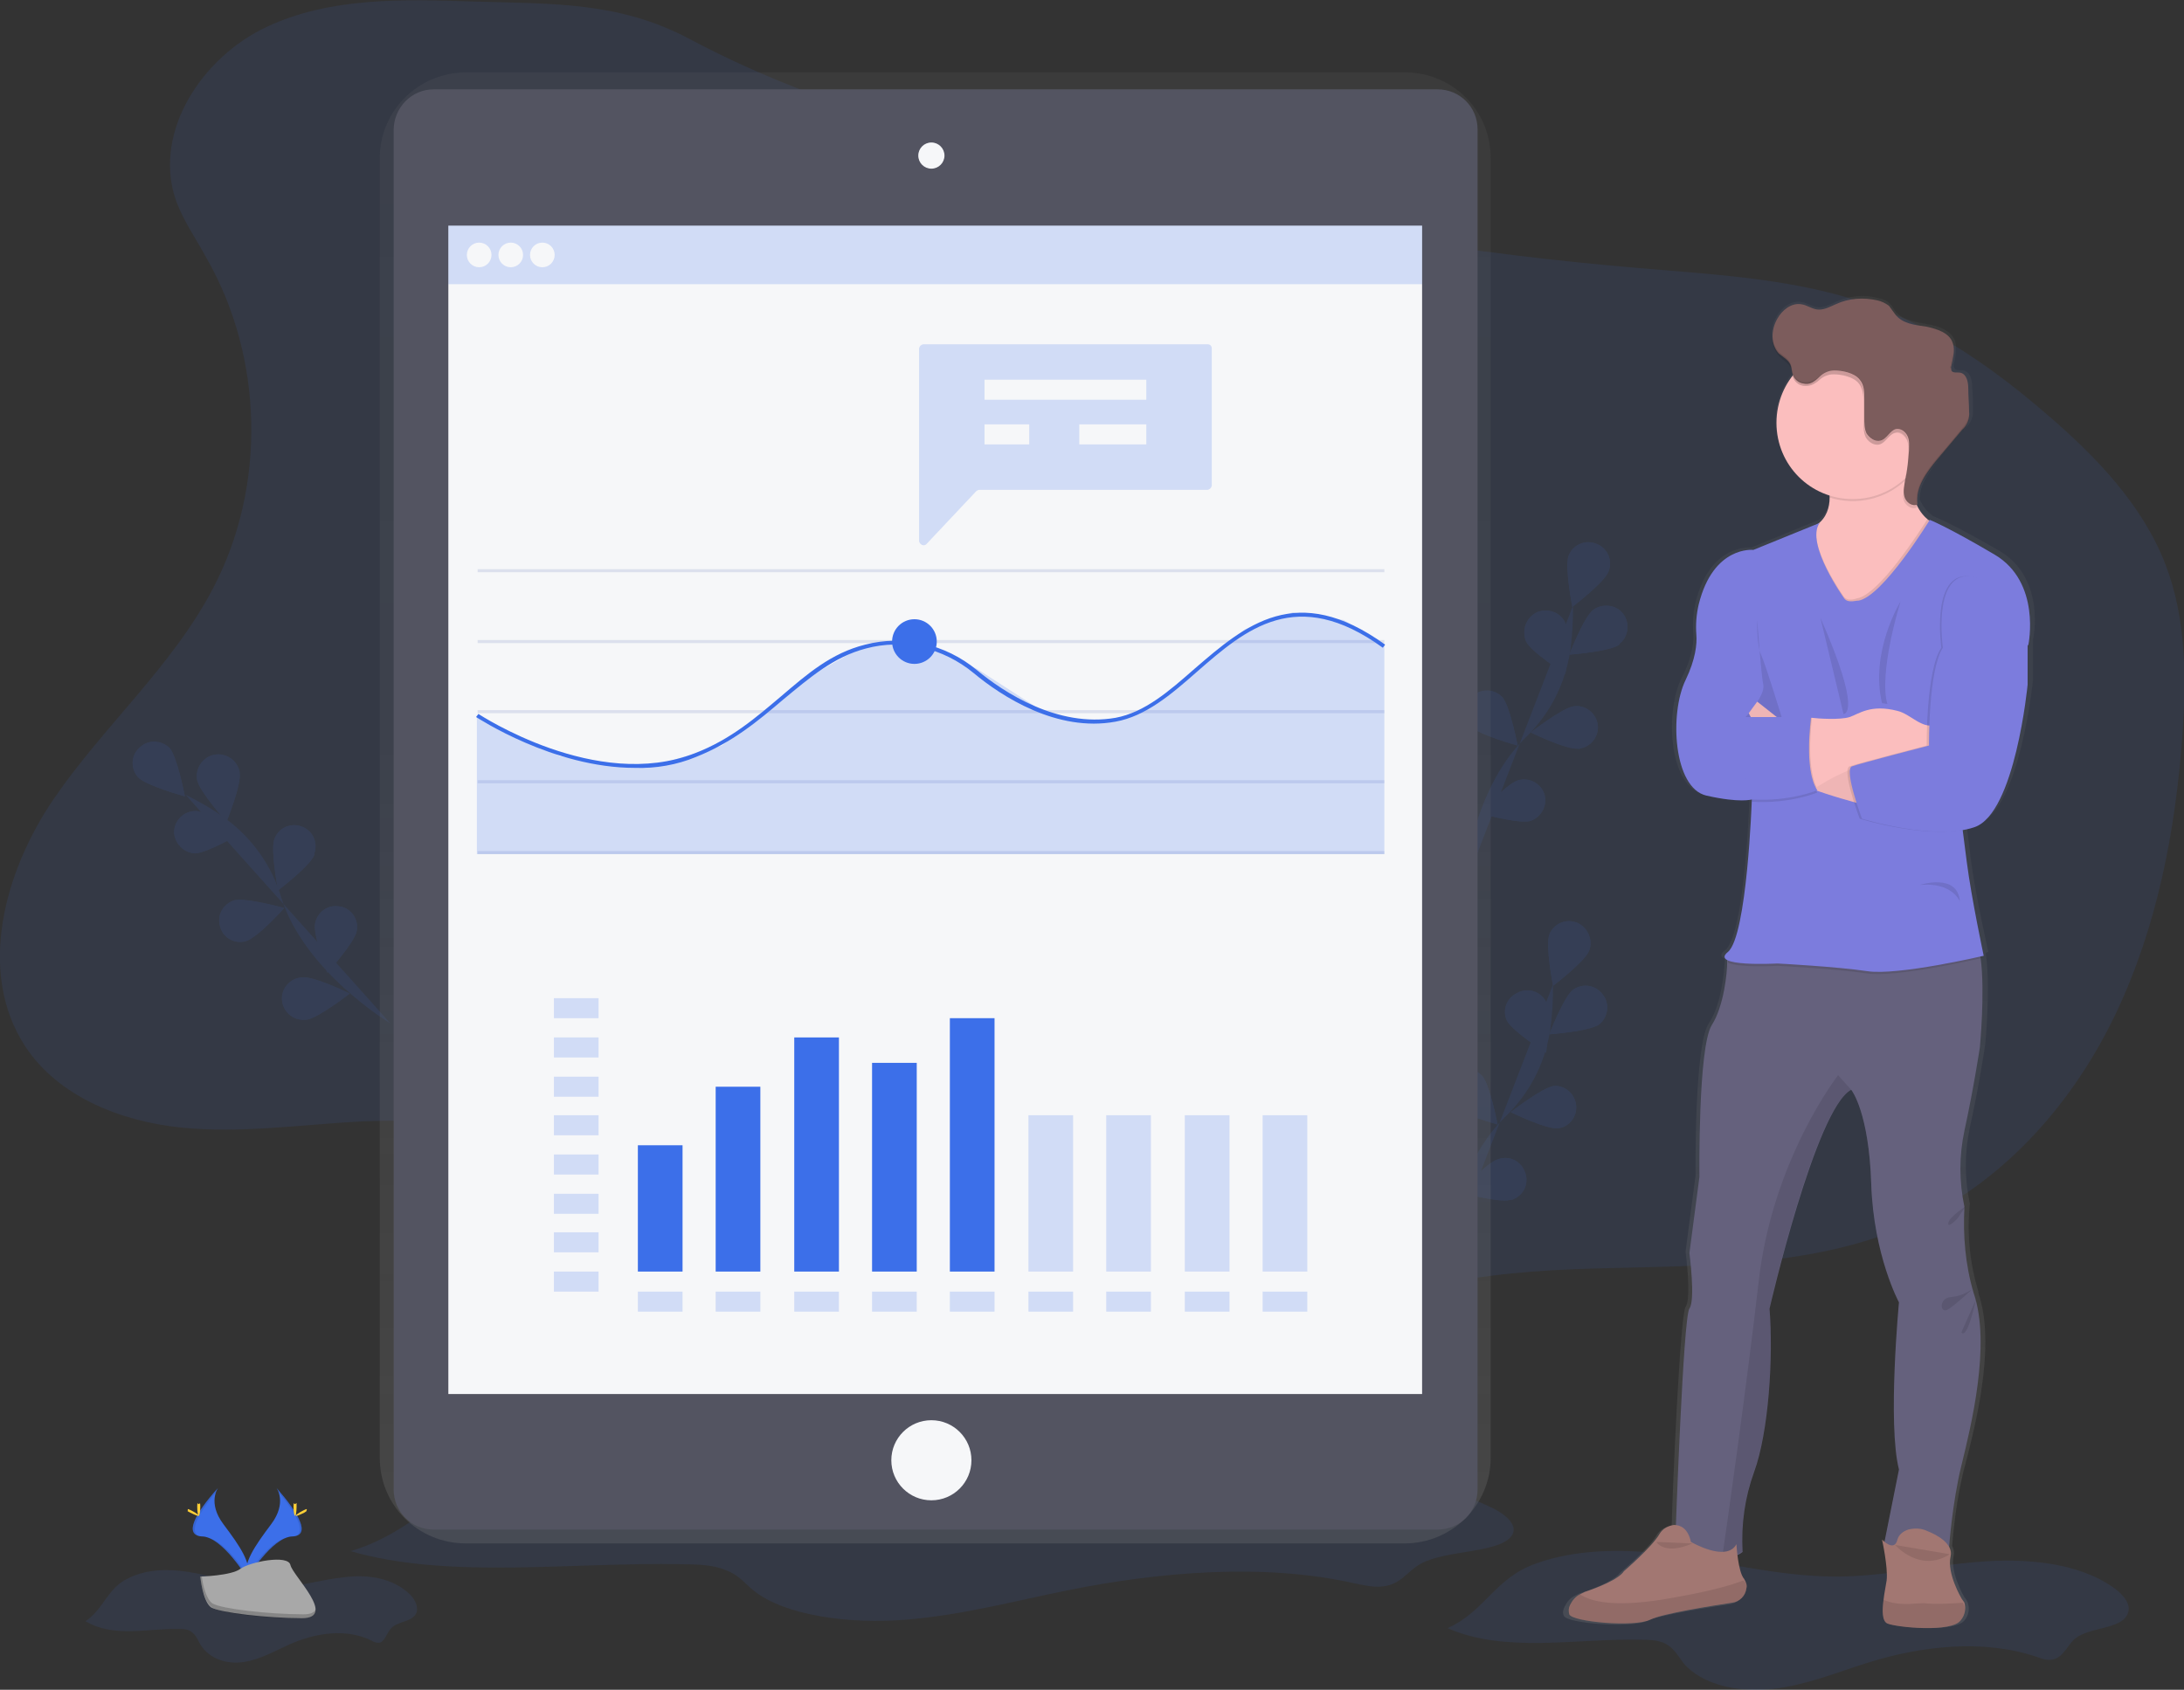 <?xml version="1.0" encoding="utf-8"?>
<!-- Generator: Adobe Illustrator 23.0.2, SVG Export Plug-In . SVG Version: 6.00 Build 0)  -->
<svg version="1.1" id="Layer_1" xmlns="http://www.w3.org/2000/svg" xmlns:xlink="http://www.w3.org/1999/xlink" x="0px" y="0px"
	 viewBox="0 0 283.5 219.4" style="enable-background:new 0 0 283.5 219.4;" xml:space="preserve">
<rect x="0" y="0" width="283.5" height="219.4" fill="#333333" stroke="none"/>
<style type="text/css">
	.st0{opacity:0.1;fill:#3C6FE9;enable-background:new    ;}
	.st1{opacity:0.1;}
	.st2{fill:#3C6FE9;}
	.st3{fill:url(#SVGID_1_);}
	.st4{fill:#535461;}
	.st5{fill:#F6F7F9;}
	.st6{opacity:0.2;}
	.st7{fill:#DCE0ED;}
	.st8{fill:url(#SVGID_2_);}
	.st9{fill:#65617D;}
	.st10{fill:#A27772;}
	.st11{opacity:0.1;enable-background:new    ;}
	.st12{fill:#FBBEBE;}
	.st13{fill:#7C7CDD;}
	.st14{opacity:5.000000e-02;enable-background:new    ;}
	.st15{fill:#7C5C5C;}
	.st16{fill:#FFD037;}
	.st17{fill:#A8A8A8;}
	.st18{opacity:0.2;enable-background:new    ;}
</style>
<title>report</title>
<path class="st0" d="M61.5,0.2c-9.1-0.3-18.6-0.6-26.9,3.3S20,16.9,22.7,25.6c0.9,2.8,2.7,5.3,4.1,7.9c7.4,12.9,7.8,29.6,0.9,42.8
	c-5.3,10.2-14.2,17.9-20.7,27.4S-3,126.3,3.3,135.9c4.3,6.5,12.4,9.7,20.2,10.5s15.7-0.4,23.5-0.8c15.3-0.6,30.5,2.3,44.5,8.4
	c19.3,8.4,35.9,22.9,56.2,28.5c2.4,0.7,5,1.2,7.5,0.8c4.4-0.8,7.6-4.5,11.1-7.3c11-9.1,26.3-10.9,40.7-11.3
	c14.3-0.4,29.3-0.1,42.2-6.3c11.3-5.4,20-15.4,25.4-26.7s7.8-23.8,8.7-36.3c0.5-7.4,0.5-15.1-2.2-22.1c-3-7.8-9.1-14.1-15.4-19.5
	c-6.6-5.7-13.9-10.9-22.1-13.9c-9.8-3.7-20.5-4.2-30.9-5.1c-21.4-1.8-42.7-5.2-63.6-10.2c-19.8-4.7-41.6-9.9-59.7-19.6
	C80.3,0.2,71.7,0.5,61.5,0.2z"/>
<g class="st1">
	<path class="st2" d="M187.2,165.1c0,0,0.9-13,8.2-20.1c3.1-3,5.1-6.8,5.8-11.1c0.3-2,0.4-4,0.4-6.1"/>
	<path class="st2" d="M206.3,123.4c-0.5,1.4-4.7,4.6-4.7,4.6s-1-5.1-0.5-6.6c0.5-1.4,2.1-2.2,3.6-1.6
		C206.1,120.4,206.8,122,206.3,123.4z"/>
	<path class="st2" d="M207.6,133c-1.2,0.9-6.5,1.3-6.5,1.3s1.9-4.9,3.1-5.8c1.3-0.9,3-0.6,3.9,0.7C209,130.4,208.7,132.1,207.6,133
		L207.6,133z"/>
	<path class="st2" d="M202.3,146.5c-1.5,0.2-6.2-2.1-6.2-2.1s4.1-3.2,5.6-3.4c1.5-0.1,2.8,1.1,2.9,2.6
		C204.7,145,203.7,146.3,202.3,146.5z"/>
	<path class="st2" d="M196,155.8c-1.5,0.4-6.5-1-6.5-1s3.5-3.9,5-4.3c1.5-0.5,3,0.3,3.5,1.8c0.5,1.5-0.3,3-1.8,3.5
		C196.1,155.8,196.1,155.8,196,155.8L196,155.8z"/>
	<path class="st2" d="M195.6,132.5c0.7,1.4,5.1,4.2,5.1,4.2s0.6-5.2,0-6.6c-0.7-1.4-2.4-1.9-3.7-1.2
		C195.5,129.6,195,131.2,195.6,132.5z"/>
	<path class="st2" d="M188.3,143.5c1,1.1,6.1,2.5,6.1,2.5s-1-5.2-2-6.3c-1-1.1-2.8-1.2-3.9-0.1C187.4,140.7,187.3,142.4,188.3,143.5
		z"/>
	<path class="st2" d="M182.8,155.2c0.8,1.3,5.6,3.5,5.6,3.5s-0.1-5.2-0.9-6.5c-0.9-1.3-2.6-1.6-3.9-0.7
		C182.4,152.3,182,154,182.8,155.2L182.8,155.2z"/>
	<path class="st2" d="M206.3,123.4c-0.5,1.4-4.7,4.6-4.7,4.6s-1-5.1-0.5-6.6c0.5-1.4,2.1-2.2,3.6-1.6
		C206.1,120.4,206.8,122,206.3,123.4z"/>
	<path class="st2" d="M207.6,133c-1.2,0.9-6.5,1.3-6.5,1.3s1.9-4.9,3.1-5.8c1.3-0.9,3-0.6,3.9,0.7C209,130.4,208.7,132.1,207.6,133
		L207.6,133z"/>
	<path class="st2" d="M202.3,146.5c-1.5,0.2-6.2-2.1-6.2-2.1s4.1-3.2,5.6-3.4c1.5-0.1,2.8,1.1,2.9,2.6
		C204.7,145,203.7,146.3,202.3,146.5z"/>
	<path class="st2" d="M196,155.8c-1.5,0.4-6.5-1-6.5-1s3.5-3.9,5-4.3c1.5-0.5,3,0.3,3.5,1.8c0.5,1.5-0.3,3-1.8,3.5
		C196.1,155.8,196.1,155.8,196,155.8L196,155.8z"/>
	<path class="st2" d="M195.6,132.5c0.7,1.4,5.1,4.2,5.1,4.2s0.6-5.2,0-6.6c-0.7-1.4-2.4-1.9-3.7-1.2
		C195.5,129.6,195,131.2,195.6,132.5z"/>
	<path class="st2" d="M188.3,143.5c1,1.1,6.1,2.5,6.1,2.5s-1-5.2-2-6.3c-1-1.1-2.8-1.2-3.9-0.1C187.4,140.7,187.3,142.4,188.3,143.5
		z"/>
	<path class="st2" d="M182.8,155.2c0.8,1.3,5.6,3.5,5.6,3.5s-0.1-5.2-0.9-6.5c-0.9-1.3-2.6-1.6-3.9-0.7
		C182.4,152.3,182,154,182.8,155.2L182.8,155.2z"/>
</g>
<g class="st1">
	<path class="st2" d="M189.8,115.9c0,0,0.9-13,8.2-20.1c3.1-3,5.1-6.8,5.8-11.1c0.3-2,0.4-4,0.4-6.1"/>
	<path class="st2" d="M208.8,74.2c-0.5,1.4-4.7,4.6-4.7,4.6s-1-5.1-0.5-6.6c0.5-1.4,2.1-2.2,3.6-1.6
		C208.6,71.1,209.4,72.7,208.8,74.2z"/>
	<path class="st2" d="M210.2,83.7c-1.2,0.9-6.5,1.3-6.5,1.3s1.9-4.9,3.1-5.8c1.2-0.9,3-0.7,3.9,0.5c0.9,1.2,0.7,3-0.5,3.9
		C210.2,83.7,210.2,83.7,210.2,83.7z"/>
	<path class="st2" d="M204.9,97.2c-1.5,0.2-6.2-2.1-6.2-2.1s4.1-3.2,5.6-3.4c1.5-0.2,2.9,0.9,3.1,2.4c0.2,1.5-0.9,2.9-2.4,3.1
		C205,97.3,204.9,97.3,204.9,97.2L204.9,97.2z"/>
	<path class="st2" d="M198.6,106.6c-1.5,0.4-6.5-1-6.5-1s3.5-3.9,5-4.3c1.5-0.4,3,0.5,3.4,1.9C200.9,104.6,200,106.2,198.6,106.6
		L198.6,106.6z"/>
	<path class="st2" d="M198.1,83.3c0.7,1.4,5.1,4.2,5.1,4.2s0.6-5.2,0-6.6c-0.6-1.4-2.3-2-3.7-1.4C198.1,80.2,197.5,81.8,198.1,83.3
		C198.1,83.2,198.1,83.3,198.1,83.3L198.1,83.3z"/>
	<path class="st2" d="M190.9,94.3c1,1.1,6.1,2.5,6.1,2.5s-1-5.2-2-6.3c-1.1-1.1-2.8-1.1-3.9-0.1C190,91.5,189.9,93.2,190.9,94.3z"/>
	<path class="st2" d="M185.4,106c0.8,1.3,5.6,3.5,5.6,3.5s-0.1-5.2-0.9-6.5c-0.8-1.3-2.5-1.7-3.8-0.9s-1.7,2.5-0.9,3.8
		C185.3,105.9,185.3,105.9,185.4,106L185.4,106z"/>
	<path class="st2" d="M208.8,74.2c-0.5,1.4-4.7,4.6-4.7,4.6s-1-5.1-0.5-6.6c0.5-1.4,2.1-2.2,3.6-1.6
		C208.6,71.1,209.4,72.7,208.8,74.2z"/>
	<path class="st2" d="M210.2,83.7c-1.2,0.9-6.5,1.3-6.5,1.3s1.9-4.9,3.1-5.8c1.2-0.9,3-0.7,3.9,0.5c0.9,1.2,0.7,3-0.5,3.9
		C210.2,83.7,210.2,83.7,210.2,83.7z"/>
	<path class="st2" d="M204.9,97.2c-1.5,0.2-6.2-2.1-6.2-2.1s4.1-3.2,5.6-3.4c1.5-0.2,2.9,0.9,3.1,2.4c0.2,1.5-0.9,2.9-2.4,3.1
		C205,97.3,204.9,97.3,204.9,97.2L204.9,97.2z"/>
	<path class="st2" d="M198.6,106.6c-1.5,0.4-6.5-1-6.5-1s3.5-3.9,5-4.3c1.5-0.4,3,0.5,3.4,1.9C200.9,104.6,200,106.2,198.6,106.6
		L198.6,106.6z"/>
	<path class="st2" d="M198.1,83.3c0.7,1.4,5.1,4.2,5.1,4.2s0.6-5.2,0-6.6c-0.6-1.4-2.3-2-3.7-1.4C198.1,80.2,197.5,81.8,198.1,83.3
		C198.1,83.2,198.1,83.3,198.1,83.3L198.1,83.3z"/>
	<path class="st2" d="M190.9,94.3c1,1.1,6.1,2.5,6.1,2.5s-1-5.2-2-6.3c-1.1-1.1-2.8-1.1-3.9-0.1C190,91.5,189.9,93.2,190.9,94.3z"/>
	<path class="st2" d="M185.4,106c0.8,1.3,5.6,3.5,5.6,3.5s-0.1-5.2-0.9-6.5c-0.8-1.3-2.5-1.7-3.8-0.9s-1.7,2.5-0.9,3.8
		C185.3,105.9,185.3,105.9,185.4,106L185.4,106z"/>
</g>
<g class="st1">
	<path class="st2" d="M50.7,132.9c0,0-11.2-6.7-14.2-16.4c-1.2-4.1-3.8-7.7-7.2-10.2c-1.6-1.2-3.4-2.2-5.2-3.1"/>
	<path class="st2" d="M22,97.1c1,1.1,2,6.3,2,6.3s-5.1-1.4-6.1-2.5c-1-1.2-0.9-2.9,0.3-3.9C19.3,96,20.9,96.1,22,97.1L22,97.1z"/>
	<path class="st2" d="M31.1,100.3c0.3,1.5-1.7,6.4-1.7,6.4s-3.5-3.9-3.8-5.4c-0.3-1.5,0.7-3,2.2-3.3c1.5-0.3,3,0.7,3.3,2.2
		C31.1,100.2,31.1,100.2,31.1,100.3z"/>
	<path class="st2" d="M40.8,111c-0.5,1.4-4.7,4.6-4.7,4.6s-1-5.1-0.5-6.6c0.5-1.5,2.1-2.2,3.5-1.7c1.5,0.5,2.2,2.1,1.7,3.5
		C40.9,110.9,40.8,111,40.8,111L40.8,111z"/>
	<path class="st2" d="M46.3,120.9c-0.3,1.5-3.8,5.4-3.8,5.4s-1.9-4.9-1.6-6.4c0.3-1.5,1.7-2.5,3.2-2.2
		C45.6,117.9,46.6,119.4,46.3,120.9L46.3,120.9L46.3,120.9z"/>
	<path class="st2" d="M25.3,110.8c1.5,0,6-2.6,6-2.6s-4.4-2.9-5.9-2.9c-1.5,0-2.8,1.2-2.8,2.8C22.7,109.5,23.8,110.7,25.3,110.8
		L25.3,110.8z"/>
	<path class="st2" d="M31.9,122.2c1.5-0.4,5-4.3,5-4.3s-5-1.4-6.5-1c-1.5,0.5-2.3,2-1.8,3.5C29,121.8,30.5,122.6,31.9,122.2
		L31.9,122.2z"/>
	<path class="st2" d="M39.8,132.4c1.5-0.2,5.6-3.4,5.6-3.4s-4.7-2.3-6.2-2.1c-1.5,0.1-2.7,1.4-2.6,2.9s1.4,2.7,2.9,2.6
		C39.6,132.4,39.7,132.4,39.8,132.4z"/>
	<path class="st2" d="M22,97.1c1,1.1,2,6.3,2,6.3s-5.1-1.4-6.1-2.5c-1-1.2-0.9-2.9,0.3-3.9C19.3,96,20.9,96.1,22,97.1L22,97.1z"/>
	<path class="st2" d="M31.1,100.3c0.3,1.5-1.7,6.4-1.7,6.4s-3.5-3.9-3.8-5.4c-0.3-1.5,0.7-3,2.2-3.3c1.5-0.3,3,0.7,3.3,2.2
		C31.1,100.2,31.1,100.2,31.1,100.3z"/>
	<path class="st2" d="M40.8,111c-0.5,1.4-4.7,4.6-4.7,4.6s-1-5.1-0.5-6.6c0.5-1.5,2.1-2.2,3.5-1.7c1.5,0.5,2.2,2.1,1.7,3.5
		C40.9,110.9,40.8,111,40.8,111L40.8,111z"/>
	<path class="st2" d="M46.3,120.9c-0.3,1.5-3.8,5.4-3.8,5.4s-1.9-4.9-1.6-6.4c0.3-1.5,1.7-2.5,3.2-2.2
		C45.6,117.9,46.6,119.4,46.3,120.9L46.3,120.9L46.3,120.9z"/>
	<path class="st2" d="M25.3,110.8c1.5,0,6-2.6,6-2.6s-4.4-2.9-5.9-2.9c-1.5,0-2.8,1.2-2.8,2.8C22.7,109.5,23.8,110.7,25.3,110.8
		L25.3,110.8z"/>
	<path class="st2" d="M31.9,122.2c1.5-0.4,5-4.3,5-4.3s-5-1.4-6.5-1c-1.5,0.5-2.3,2-1.8,3.5C29,121.8,30.5,122.6,31.9,122.2
		L31.9,122.2z"/>
	<path class="st2" d="M39.8,132.4c1.5-0.2,5.6-3.4,5.6-3.4s-4.7-2.3-6.2-2.1c-1.5,0.1-2.7,1.4-2.6,2.9s1.4,2.7,2.9,2.6
		C39.6,132.4,39.7,132.4,39.8,132.4z"/>
</g>
<path class="st0" d="M187.9,211.4c7.5,3.3,16.7,1.3,25.3,1.5c1.2,0,2.4,0.1,3.3,0.7c0.9,0.6,1.4,1.5,2,2.3c2.4,2.9,7.3,3.9,11.6,3.4
	c4.3-0.5,8.2-2.1,12.3-3.4c7-2.2,15-3.1,21.9-0.8c0.6,0.2,1.3,0.5,2,0.4c1.5-0.2,2-1.8,3-2.7c1.9-1.6,6.1-1.2,6.9-3.3
	c0.5-1.2-0.6-2.5-1.9-3.4c-4.7-3.3-11.5-3.8-17.6-3.3c-6.2,0.5-12.2,1.9-18.4,1.9c-7.7,0-15.2-2.1-22.8-3
	c-5.3-0.6-11.1-0.5-16.1,1.3C194,204.9,192.8,209.2,187.9,211.4z"/>
<path class="st0" d="M45.5,201.4c12.8,3.7,28.5,1.4,43.1,1.7c2,0,4.1,0.1,5.7,0.8c1.6,0.6,2.4,1.7,3.5,2.6
	c4.1,3.3,12.5,4.4,19.8,3.8c7.3-0.6,14-2.4,20.9-3.8c11.9-2.4,25.6-3.6,37.4-0.9c1.1,0.2,2.2,0.5,3.4,0.4c2.6-0.2,3.3-2,5.2-3
	c3.3-1.8,10.3-1.3,11.8-3.7c0.8-1.4-1.1-2.9-3.2-3.8c-8-3.7-19.6-4.3-30.1-3.7c-10.5,0.6-20.9,2.1-31.5,2.1c-13.2,0-25.9-2.4-39-3.4
	c-9-0.7-18.9-0.6-27.4,1.4C55.8,194,53.8,198.9,45.5,201.4z"/>
<path class="st0" d="M11.1,210.5c3.7,2.2,8.1,0.9,12.3,1c0.6,0,1.2,0.1,1.6,0.5c0.5,0.4,0.7,1,1,1.5c1.2,2,3.6,2.6,5.6,2.3
	c2.1-0.3,4-1.4,6-2.3c3.4-1.5,7.3-2.1,10.6-0.5c0.3,0.2,0.6,0.3,1,0.3c0.7-0.1,1-1.2,1.5-1.8c0.9-1.1,2.9-0.8,3.4-2.2
	c0.2-0.8-0.3-1.7-0.9-2.3c-2.3-2.2-5.6-2.6-8.6-2.2c-3,0.3-6,1.3-9,1.3c-3.8,0-7.4-1.4-11.1-2c-2.6-0.4-5.4-0.4-7.8,0.8
	C14,206.1,13.4,209,11.1,210.5z"/>
<linearGradient id="SVGID_1_" gradientUnits="userSpaceOnUse" x1="180.974" y1="604.875" x2="180.974" y2="795.952" gradientTransform="matrix(1 0 0 -1 -59.52 805.311)">
	<stop  offset="0" style="stop-color:#808080;stop-opacity:0.25"/>
	<stop  offset="0.54" style="stop-color:#808080;stop-opacity:0.12"/>
	<stop  offset="1" style="stop-color:#808080;stop-opacity:0.1"/>
</linearGradient>
<path class="st3" d="M182.4,9.4H60.5c-6.2,0-11.2,5-11.2,11.1c0,0,0,0,0,0v168.8c0,6.2,5,11.1,11.2,11.1h121.8
	c6.2,0,11.2-5,11.2-11.1c0,0,0,0,0,0V20.5C193.5,14.3,188.5,9.4,182.4,9.4C182.4,9.4,182.4,9.4,182.4,9.4z"/>
<path class="st4" d="M56.3,11.6h130.3c2.9,0,5.2,2.3,5.2,5.2v176.6c0,2.9-2.3,5.2-5.2,5.2H56.3c-2.9,0-5.2-2.3-5.2-5.2V16.9
	C51.1,14,53.4,11.6,56.3,11.6z"/>
<rect x="58.2" y="29.3" class="st5" width="126.4" height="151.7"/>
<circle class="st5" cx="120.9" cy="20.2" r="1.7"/>
<circle class="st5" cx="120.9" cy="189.6" r="5.2"/>
<g class="st6">
	<rect x="58.2" y="29.3" class="st2" width="126.4" height="7.6"/>
</g>
<circle class="st5" cx="62.2" cy="33.1" r="1.6"/>
<circle class="st5" cx="66.3" cy="33.1" r="1.6"/>
<circle class="st5" cx="70.4" cy="33.1" r="1.6"/>
<rect x="62" y="73.9" class="st7" width="117.7" height="0.4"/>
<rect x="62" y="83.1" class="st7" width="117.7" height="0.4"/>
<rect x="62" y="92.2" class="st7" width="117.7" height="0.4"/>
<rect x="62" y="101.3" class="st7" width="117.7" height="0.4"/>
<rect x="62" y="110.5" class="st7" width="117.7" height="0.4"/>
<g class="st6">
	<polygon class="st2" points="179.7,110.9 61.9,110.9 61.9,92.9 72.7,98.2 83.9,99.7 93.7,96.8 105.5,87.6 111.5,84.2 115.8,83.3 
		120,83.5 126.9,86.9 136.2,92.9 143.5,93.8 149.3,91.8 161.6,81.7 167.8,79.5 174.4,80.5 179.7,83.6 	"/>
</g>
<path class="st2" d="M82.4,99.7c-10.6,0-20.4-6.5-20.6-6.6l0.3-0.4c0.2,0.1,15.3,10.1,28.1,5.1c4.7-1.8,8-4.7,11.2-7.4
	c3.4-2.9,6.5-5.6,10.9-6.7c5-1.3,10.4-0.1,14.5,3.3c3.5,2.9,10.5,7.5,18,6.2c3.8-0.7,7-3.5,10.3-6.4c6.5-5.6,13.2-11.4,24.7-3.1
	l-0.3,0.4c-11.2-8.1-17.8-2.4-24.1,3.1c-3.4,3-6.7,5.8-10.6,6.5c-7.6,1.4-14.8-3.3-18.4-6.3c-4-3.3-9.2-4.5-14-3.2
	c-4.2,1.1-7.3,3.8-10.7,6.6c-3.3,2.8-6.6,5.6-11.4,7.5C87.9,99.3,85.1,99.8,82.4,99.7z"/>
<circle class="st2" cx="118.7" cy="83.3" r="2.9"/>
<g class="st6">
	<path class="st2" d="M156.7,44.7h-36.8c-0.3,0-0.6,0.3-0.6,0.6c0,0,0,0,0,0v24.9c0,0.3,0.3,0.6,0.6,0.6c0.2,0,0.3-0.1,0.4-0.2
		l6.4-6.8c0.1-0.1,0.3-0.2,0.4-0.2h29.6c0.3,0,0.6-0.3,0.6-0.6v0V45.3C157.3,44.9,157.1,44.7,156.7,44.7z"/>
</g>
<rect x="127.8" y="49.3" class="st5" width="21" height="2.6"/>
<rect x="127.8" y="55.1" class="st5" width="5.8" height="2.6"/>
<g class="st6">
	<rect x="71.9" y="129.6" class="st2" width="5.8" height="2.6"/>
</g>
<g class="st6">
	<rect x="71.9" y="134.7" class="st2" width="5.8" height="2.6"/>
</g>
<g class="st6">
	<rect x="71.9" y="139.8" class="st2" width="5.8" height="2.6"/>
</g>
<g class="st6">
	<rect x="71.9" y="144.8" class="st2" width="5.8" height="2.6"/>
</g>
<g class="st6">
	<rect x="71.9" y="149.9" class="st2" width="5.8" height="2.6"/>
</g>
<g class="st6">
	<rect x="71.9" y="155" class="st2" width="5.8" height="2.6"/>
</g>
<g class="st6">
	<rect x="71.9" y="160" class="st2" width="5.8" height="2.6"/>
</g>
<g class="st6">
	<rect x="71.9" y="165.1" class="st2" width="5.8" height="2.6"/>
</g>
<g class="st6">
	<rect x="82.8" y="167.7" class="st2" width="5.8" height="2.6"/>
</g>
<g class="st6">
	<rect x="92.9" y="167.7" class="st2" width="5.8" height="2.6"/>
</g>
<g class="st6">
	<rect x="103.1" y="167.7" class="st2" width="5.8" height="2.6"/>
</g>
<g class="st6">
	<rect x="113.2" y="167.7" class="st2" width="5.8" height="2.6"/>
</g>
<g class="st6">
	<rect x="123.3" y="167.7" class="st2" width="5.8" height="2.6"/>
</g>
<g class="st6">
	<rect x="133.5" y="167.7" class="st2" width="5.8" height="2.6"/>
</g>
<g class="st6">
	<rect x="143.6" y="167.7" class="st2" width="5.8" height="2.6"/>
</g>
<g class="st6">
	<rect x="153.8" y="167.7" class="st2" width="5.8" height="2.6"/>
</g>
<g class="st6">
	<rect x="163.9" y="167.7" class="st2" width="5.8" height="2.6"/>
</g>
<rect x="140.1" y="55.1" class="st5" width="8.7" height="2.6"/>
<rect x="82.8" y="148.7" class="st2" width="5.8" height="16.4"/>
<rect x="92.9" y="141.1" class="st2" width="5.8" height="24"/>
<rect x="103.1" y="134.7" class="st2" width="5.8" height="30.4"/>
<rect x="113.2" y="138" class="st2" width="5.8" height="27.1"/>
<rect x="123.3" y="132.2" class="st2" width="5.8" height="32.9"/>
<g class="st6">
	<rect x="133.5" y="144.8" class="st2" width="5.8" height="20.3"/>
</g>
<g class="st6">
	<rect x="143.6" y="144.8" class="st2" width="5.8" height="20.3"/>
</g>
<g class="st6">
	<rect x="153.8" y="144.8" class="st2" width="5.8" height="20.3"/>
</g>
<g class="st6">
	<rect x="163.9" y="144.8" class="st2" width="5.8" height="20.3"/>
</g>
<linearGradient id="SVGID_2_" gradientUnits="userSpaceOnUse" x1="293.136" y1="593.938" x2="293.136" y2="766.963" gradientTransform="matrix(1 0 0 -1 -59.52 805.311)">
	<stop  offset="0" style="stop-color:#808080;stop-opacity:0.25"/>
	<stop  offset="0.54" style="stop-color:#808080;stop-opacity:0.12"/>
	<stop  offset="1" style="stop-color:#808080;stop-opacity:0.1"/>
</linearGradient>
<path class="st8" d="M259.5,71.5c-6.2-3.6-8.6-4.5-8.6-4.5l-0.1-0.1c-0.7-0.5-1.2-1.2-1.6-2c0-0.1,0-0.3,0-0.4v0
	c0.1-1.9,1.5-3.6,2.7-5.1l3.3-3.9c0.4-0.4,0.7-0.8,0.8-1.3c0.1-0.3,0.1-0.5,0.1-0.8c0-0.1,0-0.2,0-0.3c0-1,0-1.9-0.1-2.9
	c0-0.8-0.2-1.9-1.1-2.1c-0.4-0.1-1,0.1-1.2-0.3c-0.1-0.2-0.1-0.3-0.1-0.5c0,0,0,0,0,0v0c0.2-0.6,0.3-1.3,0.3-2c0-0.3,0-0.7-0.1-1
	c-0.5-1.4-2.2-2-3.6-2.2c-1.5-0.3-3.1-0.5-4.1-1.6c-0.3-0.4-0.5-0.8-0.8-1.1c-0.4-0.4-0.9-0.6-1.5-0.7c-1.8-0.5-3.8-0.3-5.5,0.5
	c-0.7,0.3-1.4,0.7-2.2,0.7s-1.5-0.6-2.3-0.7c-1.3-0.2-2.5,0.7-3.2,1.9c-0.4,0.7-0.6,1.4-0.6,2.2c0,0,0,0.1,0,0.1l0,0
	c0,0.8,0.3,1.6,0.8,2.2c0.6,0.6,1.4,1,1.6,1.7c0.1,0.3,0.1,0.6,0.2,1c0,0,0,0.1,0,0.1l0,0.1c-1.3,1.7-2.1,3.8-2.1,6
	c0,4.3,2.9,8.1,7,9.4c0,0.1,0,0.2,0,0.3c0,1.2-0.3,2.4-1.4,3.3l-8.8,3.6c0,0-5.3-0.6-7.2,7.1c-0.3,1.3-0.4,2.6-0.3,3.9
	c0.1,1.2-0.1,3.2-1.5,5.9c-2.2,4.3-1.7,14.1,2.8,15.1c4.2,0.9,5.9,0.5,6,0.5v0.2c-0.1,1.8-0.7,17.7-3.2,19.6c-0.7,0.5-0.5,0.9,0,1.1
	c0,0,0,0.1,0,0.3c-0.1,1.2-0.4,5.6-2.1,8.1c-1.9,2.9-1.7,19.7-1.7,19.7l-1.3,9.9c0,0,0.8,6.1,0,7.2c-0.7,1-1.7,23.6-1.8,28.5h-0.1
	c-0.8,0-1.5,0.5-1.9,1.2c-1,1.7-4.7,4.8-4.7,4.8c-0.8,1.1-3.7,2.2-5.3,2.7c-0.2,0.1-0.4,0.2-0.6,0.3c-0.6,0.3-1,0.8-1.3,1.4
	c-0.2,0.4-0.3,0.8-0.1,1.2c0.4,1,8.6,1.6,10.7,0.7c1.6-0.8,8.1-1.8,10.8-2.2c1-0.1,1.8-0.9,1.9-1.9c0-0.3,0-0.7-0.3-1l0,0
	c-0.5-0.6-0.8-2.4-0.9-3.5c0.2-0.1,0.4-0.2,0.6-0.4c-0.2-3.5,0.3-7.1,1.5-10.4c2-5.2,2.6-15,2.1-21.3c0,0,6.1-26,10.8-28.5l0,0
	c0.1,0.1,2.4,3.1,2.7,12.2c0.3,9.3,3.7,15.4,3.7,15.4s-1.5,15.8,0,21.8l-1.9,9.4c-0.1-0.1-0.2-0.2-0.2-0.2s0.1,0.3,0.1,0.7l0,0.2
	l0.1,0c0.2,1.2,0.5,3.2,0.4,4.4c-0.1,0.7-0.3,1.6-0.4,2.5c-0.2,1.4-0.3,2.8,0.5,3.1c1.2,0.5,8.5,1.2,9.8-0.4
	c0.6-0.7,0.7-1.6,0.4-2.4c-0.1-0.2-0.2-0.4-0.4-0.6c0,0-1.9-3.2-1.4-5.4c0.1-0.4,0-0.9-0.2-1.3c0.1-1.1,0.5-6.2,1.7-10.5
	c1.2-4.7,3.9-14.9,1.9-21.7l0,0c-0.1-0.3-0.2-0.5-0.2-0.8c-1.1-3.7-1.5-7.5-1.1-11.4c-0.7-3.3-0.7-6.6,0-9.9c1.2-5.4,2-10.8,2-10.8
	s0.7-7.2,0.1-11.6l0-0.3l0.3-0.1c0,0-1.7-7.5-2.3-12.2c-0.1-1.1-0.3-2.5-0.5-4.1c0.5-0.1,1.1-0.2,1.6-0.4c5.3-1.9,7-18.6,7-18.6
	v-5.3C263.9,83.2,265.7,75.1,259.5,71.5z M219.6,200.5c-0.2-0.1-0.3-0.1-0.3-0.1l0,0L219.6,200.5z"/>
<path class="st9" d="M256.2,167.9c2.3,6.7-0.4,17.5-1.6,22.4s-1.6,10.7-1.6,10.7c-4.9,0.8-8.5-0.2-8.5-0.2l2-10
	c-1.5-5.9,0-21.7,0-21.7s-3.3-6.1-3.6-15.4c-0.3-9.2-2.5-12.1-2.6-12.2l0,0c-4.6,2.4-10.6,28.4-10.6,28.4c0.5,6.3-0.1,16-2,21.2
	c-1.2,3.3-1.7,6.8-1.5,10.4c-0.7,0.6-1.6,0.7-2.6,0.5c-2.8-0.5-6.1-2.8-6.1-2.8s1-28.3,1.8-29.3c0.8-1.1,0-7.2,0-7.2l1.3-9.9
	c0,0-0.2-16.8,1.6-19.7c1.6-2.5,2-6.9,2-8.1c0-0.2,0-0.3,0-0.3l2.8-3.4c0,0,27.1-2,29.1,0c0.5,0.5,0.8,1.6,1,3.1
	c0.6,4.4-0.1,11.6-0.1,11.6s-0.8,5.3-2,10.8c-0.7,3.3-0.7,6.6,0,9.9C254.8,160.4,255.1,164.2,256.2,167.9z"/>
<path class="st10" d="M254.5,210.4c-1.2,1.6-8.3,0.9-9.5,0.4c-0.7-0.3-0.7-1.7-0.5-3.1c0.1-0.9,0.3-1.8,0.4-2.5
	c0.2-1.7-0.6-5.3-0.6-5.3s1.6,1.7,2,0c0.2-0.7,0.8-1.1,1.4-1.3c0.8-0.2,1.7-0.2,2.5,0.2c1.3,0.5,3.4,1.7,3,3.3
	c-0.5,2.2,1.4,5.4,1.4,5.4c0.1,0.2,0.3,0.4,0.4,0.6C255.2,208.8,255.1,209.7,254.5,210.4z"/>
<path class="st11" d="M254.5,210.4c-1.2,1.6-8.3,0.9-9.5,0.4c-0.7-0.3-0.7-1.7-0.5-3.1c0.8,0.4,2.1,0.7,4.2,0.5c0.5,0,1-0.1,1.5,0
	c1.5,0.1,3.1,0,4.6-0.1C255.2,208.8,255.1,209.7,254.5,210.4z"/>
<path class="st11" d="M229.7,169.8c0.5,6.3-0.1,16-2,21.2c-1.2,3.3-1.7,6.8-1.5,10.4c-0.7,0.6-1.6,0.7-2.6,0.5
	c0.6-4.1,3.1-21.7,4.7-35.6c1.8-15.8,10.3-26.7,10.3-26.7l1.7,1.9C235.6,143.9,229.7,169.8,229.7,169.8z"/>
<path class="st12" d="M251.6,68.1l-1.2,5.8l-5.8,9.7l-7.1-3c0,0-9.7-10.2-3.6-11.6c0.7-0.2,1.4-0.5,2-0.9c1.2-0.9,1.6-2.2,1.6-3.5
	c0-2.1-1-4.2-1-4.2l12.5-3.9c-0.5,1.6-0.8,3.3-0.9,5.1c-0.1,3.4,1.2,5.1,2.2,5.9C250.7,67.7,251.2,67.9,251.6,68.1z"/>
<path class="st11" d="M249,56.4c-0.5,1.6-0.8,3.3-0.9,5.1c-0.2,0.3-0.5,0.5-0.7,0.8c-2.6,2.5-6.4,3.4-9.9,2.3c0-2.1-1-4.2-1-4.2
	L249,56.4z"/>
<path class="st12" d="M250.4,54.9c0,5.5-4.4,9.9-9.9,9.9c-5.5,0-9.9-4.4-9.9-9.9c0-5.5,4.4-9.9,9.9-9.9c0,0,0,0,0,0
	C246,45,250.4,49.3,250.4,54.9C250.4,54.8,250.4,54.8,250.4,54.9z"/>
<path class="st11" d="M251.6,68.1l-1.2,5.8l-5.8,9.7l-7.1-3c0,0-9.7-10.2-3.6-11.6c0.7-0.2,1.4-0.5,2-0.9c-1.1,3,3.4,9.3,3.4,9.3
	c0.5,0.8,1.7,0.3,1.7,0.3c2.9-0.4,8.3-8.9,9.2-10.3C250.7,67.7,251.2,67.9,251.6,68.1z"/>
<path class="st11" d="M257.2,124.4c-1.7,0.4-11.2,2.5-14.8,2c-4-0.6-11.7-1-11.7-1s-4.9,0.3-6.4-0.4c0-0.2,0-0.3,0-0.3l2.8-3.4
	c0,0,27.1-2,29.1,0C256.7,121.8,257,123,257.2,124.4z"/>
<path class="st13" d="M239.4,77.7c0,0-5.1-7.1-3.2-9.8l-8.6,3.5c0,0-5.2-0.6-7.1,7.1c-0.3,1.3-0.4,2.6-0.3,3.9
	c0.1,1.2-0.1,3.2-1.4,5.9c-2.1,4.3-1.6,14,2.7,15c4.4,1,5.9,0.5,5.9,0.5s-0.6,17.7-3.1,19.8c-2.5,2,6.4,1.5,6.4,1.5s7.7,0.4,11.7,1
	c4,0.6,15.1-2,15.1-2s-1.6-7.5-2.2-12.2c-0.6-4.7-1.9-14.8-1.9-14.8l9.9-13.4c0,0,1.7-8.1-4.4-11.7c-6.1-3.6-8.4-4.5-8.4-4.5
	s-6.1,10-9.3,10.5C241.1,77.9,239.9,78.4,239.4,77.7z"/>
<path class="st11" d="M228.1,80.5c0,0-0.1,3.2,0.5,4.5c0.6,1.3,2.7,8.2,2.7,8.2h-4.8c0,0,2.6-2.8,2.4-4.2
	C228.6,87.6,228.1,80.5,228.1,80.5z"/>
<path class="st12" d="M242.4,104.6c0,0-10.7-2.6-11.7-4.8s-3.7-7.2-3.7-7.2l1.1-1.5l5.2,4.1c0,0,6.2,4.9,9.1,5.4
	C245.3,101,242.4,104.6,242.4,104.6z"/>
<path class="st14" d="M242.4,104.6c0,0-10.7-2.6-11.7-4.8s-3.7-7.2-3.7-7.2l1.1-1.5l5.2,4.1c0,0,6.2,4.9,9.1,5.4
	C245.3,101,242.4,104.6,242.4,104.6z"/>
<path class="st12" d="M251.6,92v5.8h-0.9c-4.6,0-9.1,1.2-13.2,3.4l-1.7,1l-0.5,0.3l-3-6.8l2.8-2.5h0.1c0.7,0.1,3.7,0.3,4.9-0.1
	c1.2-0.4,2.7-1.7,6.2-0.8c1.7,0.4,3.2,2.4,4.9,1.8L251.6,92z"/>
<path class="st11" d="M261,81.4l1.9,2.2v5.3c0,0-1.6,16.7-6.9,18.5c-5.2,1.8-14.6-1.1-14.6-1.1s-2.4-6.4-1.3-6.8
	c1.1-0.4,10-2.7,10-2.7S250,87,252,84.1c0,0-1.3-9.1,3.1-9.3C259.4,74.7,261,81.4,261,81.4z"/>
<path class="st13" d="M261.3,81.4l1.9,2.2v5.3c0,0-1.6,16.7-6.9,18.5c-5.2,1.8-14.6-1.1-14.6-1.1s-2.4-6.4-1.3-6.8
	c1.1-0.4,10-2.7,10-2.7s-0.1-9.8,1.8-12.7c0,0-1.3-9.1,3.1-9.3C259.7,74.7,261.3,81.4,261.3,81.4z"/>
<path class="st11" d="M247.7,59c0-0.6,0.1-1.3-0.2-1.9c-0.3-0.6-0.9-1-1.5-0.9c-0.8,0.2-1.2,1.3-2,1.5c-0.7,0.2-1.4-0.3-1.8-0.9
	c-0.3-0.6-0.3-1.4-0.3-2.1c0-0.8,0-1.6,0-2.4c0-0.9,0-1.8-0.6-2.5c-0.7-0.9-2.3-1.2-3.3-1.2c-0.7,0-1.4,0.3-1.9,0.8
	c-0.6,0.5-1.2,0.8-2,0.7c-0.7-0.1-1.2-0.6-1.4-1.2v0c3.3-4.3,9.5-5.2,13.8-1.9s5.2,9.5,1.9,13.8c-0.3,0.4-0.7,0.8-1.1,1.2
	C247.6,61,247.7,60,247.7,59z"/>
<path class="st15" d="M234.1,49.8c-0.7-0.1-1.2-0.6-1.4-1.2c-0.1-0.3-0.1-0.6-0.2-1c-0.2-0.8-1-1.2-1.6-1.7c-1.1-1.2-1-3.1-0.2-4.5
	c0.6-1.1,1.8-2.1,3.1-1.9c0.8,0.1,1.5,0.7,2.3,0.7s1.5-0.4,2.2-0.7c1.7-0.8,3.6-0.9,5.4-0.5c0.5,0.1,1.1,0.4,1.5,0.7
	c0.3,0.4,0.5,0.7,0.8,1.1c0.9,1.2,2.5,1.4,4,1.6c1.4,0.3,3.1,0.8,3.5,2.2c0.3,0.9,0,1.9-0.2,2.9c-0.1,0.2,0,0.4,0,0.6
	c0.2,0.4,0.8,0.2,1.2,0.3c0.8,0.2,1,1.2,1,2.1c0,1,0.1,1.9,0.1,2.9c0.1,0.9-0.2,1.8-0.9,2.4l-3.2,3.8c-1.4,1.7-2.9,3.7-2.6,5.9
	c-0.7,0.3-1.5-0.3-1.7-1c-0.2-0.7,0-1.5,0.1-2.2c0.3-1.2,0.4-2.5,0.5-3.8c0-0.6,0.1-1.3-0.2-1.9c-0.3-0.6-0.9-1-1.5-0.9
	c-0.8,0.2-1.2,1.3-2,1.5c-0.7,0.2-1.4-0.3-1.8-0.9c-0.3-0.6-0.3-1.4-0.3-2.1v-2.4c0-0.9,0-1.8-0.6-2.5c-0.7-0.9-2.3-1.2-3.3-1.2
	c-0.7,0-1.4,0.3-1.9,0.8C235.5,49.6,234.9,50,234.1,49.8z"/>
<path class="st11" d="M236.3,80.2l3,12.5C239.4,92.7,241.8,92.7,236.3,80.2z"/>
<path class="st11" d="M246.7,78.1c0,0-4,6.5-2.4,13.2l0.7,0.1C245,91.4,243.7,88.3,246.7,78.1z"/>
<path class="st11" d="M249.2,114.9c0,0,4.9-1.6,5.2,2.1C254.4,117.1,253.5,114.5,249.2,114.9z"/>
<path class="st11" d="M235.1,93.4c0,0-1,6.8,0.8,9.5c0,0-3.5,1.5-8.5,1.2l-0.6-10.7H235.1z"/>
<path class="st11" d="M235.8,102.2l-0.5,0.3l-3-6.8l2.8-2.5h0.1l0,0C235.2,93.5,234.4,99.3,235.8,102.2z"/>
<path class="st13" d="M235.1,93.1c0,0-1,6.8,0.8,9.5c0,0-3.5,1.5-8.5,1.2L224,93.1L235.1,93.1z"/>
<path class="st10" d="M226.7,206.2c-0.1,1-0.9,1.8-1.9,1.9c-2.6,0.4-9,1.4-10.6,2.2c-2,1-10.1,0.3-10.5-0.7
	c-0.1-0.4-0.1-0.8,0.1-1.2c0.3-0.6,0.7-1.1,1.3-1.4c0.2-0.1,0.4-0.2,0.6-0.3c1.5-0.5,4.4-1.6,5.1-2.7c0,0,3.6-3.1,4.6-4.8
	c0.4-0.7,1.1-1.1,1.9-1.2c0.8,0,1.8,0.4,2.2,2.2c0,0,4.6,2.7,5.9,0.3c0,0,0.2,3.6,1,4.5l0,0C226.7,205.5,226.8,205.9,226.7,206.2z"
	/>
<path class="st11" d="M226.7,206.2c-0.1,1-0.9,1.8-1.9,1.9c-2.6,0.4-9,1.4-10.6,2.2c-2,1-10.1,0.3-10.5-0.7
	c-0.1-0.4-0.1-0.8,0.1-1.2c0.3-0.6,0.7-1.1,1.3-1.4c1.3,0.9,4.2,1.7,10.6,0.7c6.1-1,9.1-1.9,10.6-2.5l0,0
	C226.7,205.5,226.8,205.9,226.7,206.2z"/>
<g class="st1">
	<path d="M253.2,47.9L253.2,47.9c0.1-0.8,0.3-1.5,0.3-2.2c-0.1,0.6-0.2,1.2-0.3,1.8C253.1,47.6,253.1,47.7,253.2,47.9z"/>
	<path d="M247.5,57c0.2,0.3,0.2,0.7,0.2,1.1c0-0.5,0-1.1-0.2-1.5c-0.3-0.6-0.9-1-1.5-0.9c-0.8,0.2-1.2,1.3-2,1.5
		c-0.7,0.2-1.4-0.3-1.8-0.9c-0.3-0.6-0.3-1.4-0.3-2.1c0-0.8,0-1.6,0-2.4c0-0.9,0-1.8-0.6-2.5c-0.7-0.9-2.3-1.2-3.3-1.2
		c-0.7,0-1.4,0.3-1.9,0.8c-0.6,0.5-1.2,0.8-2,0.7c-0.7-0.1-1.2-0.6-1.4-1.2c-0.1-0.3-0.1-0.6-0.2-1c-0.2-0.8-1-1.2-1.6-1.7
		c-0.5-0.6-0.8-1.3-0.8-2c-0.1,0.9,0.2,1.8,0.8,2.5c0.5,0.6,1.4,1,1.6,1.7c0.1,0.3,0.1,0.6,0.2,1c0.2,0.6,0.7,1.1,1.4,1.2
		c0.8,0.1,1.4-0.2,2-0.7c0.5-0.5,1.2-0.8,1.9-0.8c1,0,2.6,0.3,3.3,1.2c0.5,0.7,0.6,1.6,0.6,2.5c0,0.8,0,1.6,0,2.4
		c0,0.7,0,1.5,0.3,2.1c0.3,0.6,1.1,1.1,1.8,0.9c0.8-0.3,1.2-1.3,2-1.5C246.6,55.9,247.2,56.4,247.5,57z"/>
	<path d="M255.5,54.3c-0.2,0.5-0.5,1-0.8,1.3c-1.1,1.3-2.1,2.6-3.2,3.8c-1.3,1.6-2.8,3.5-2.7,5.6c0.1-1.9,1.4-3.6,2.7-5.1l3.2-3.8
		c0.4-0.4,0.6-0.8,0.8-1.3c0.1-0.3,0.1-0.7,0.1-1C255.6,53.9,255.5,54.1,255.5,54.3z"/>
	<path d="M247.1,64.4c-0.1-0.2-0.1-0.3-0.1-0.5c0,0.3,0,0.6,0.1,1c0.2,0.7,1,1.3,1.7,1c0-0.1,0-0.3,0-0.4
		C248.1,65.6,247.3,65.1,247.1,64.4z"/>
</g>
<path class="st11" d="M215,200.2c0,0,1,1.8,4.7,0.2"/>
<path class="st11" d="M246,200.6c0,0,3.2,3.7,7.1,1.2"/>
<path class="st11" d="M255.2,156.6c0,0-2.2,1.4-2.3,2.2c-0.1,0.8,1.2-0.6,1.2-0.6L255.2,156.6z"/>
<path class="st11" d="M256.1,167.3c-0.8,0.6-1.7,1-2.8,1.1c-1.7,0.1-1.5,2.3-0.4,1.6C254,169.3,256.1,167.3,256.1,167.3z"/>
<path class="st11" d="M256.5,168.7c0,0-1.1,5.3-1.9,4.3"/>
<path class="st2" d="M35.9,193.2c0,0,1.4,1.9-0.7,4.7c-2.1,2.8-3.8,5.2-3.1,7c0,0,3.2-5.3,5.8-5.4S38.7,196.4,35.9,193.2z"/>
<path class="st11" d="M35.9,193.2c0.1,0.2,0.2,0.4,0.3,0.6c2.5,3,3.9,5.7,1.4,5.8c-2.3,0.1-5,4.1-5.6,5.1c0,0.1,0,0.2,0.1,0.2
	c0,0,3.2-5.3,5.8-5.4S38.7,196.4,35.9,193.2z"/>
<path class="st16" d="M38.5,195.6c0,0.7-0.1,1.2-0.2,1.2c-0.1,0-0.2-0.5-0.2-1.2c0-0.7,0.1-0.3,0.2-0.3
	C38.5,195.2,38.5,194.9,38.5,195.6z"/>
<path class="st16" d="M39.5,196.4c-0.6,0.3-1.1,0.5-1.1,0.4c0-0.1,0.4-0.4,1-0.7c0.6-0.3,0.4-0.1,0.4,0
	C39.7,196.2,40,196.1,39.5,196.4z"/>
<path class="st2" d="M28.3,193.2c0,0-1.4,1.9,0.7,4.7c2.1,2.8,3.8,5.2,3.1,7c0,0-3.2-5.3-5.8-5.4S25.4,196.4,28.3,193.2z"/>
<path class="st11" d="M28.3,193.2c-0.1,0.2-0.2,0.4-0.3,0.6c-2.5,3-3.9,5.7-1.4,5.8c2.3,0.1,5,4.1,5.6,5.1c0,0.1,0,0.2-0.1,0.2
	c0,0-3.2-5.3-5.8-5.4S25.4,196.4,28.3,193.2z"/>
<path class="st16" d="M25.6,195.6c0,0.7,0.1,1.2,0.2,1.2s0.2-0.5,0.2-1.2c0-0.7-0.1-0.3-0.2-0.3S25.6,194.9,25.6,195.6z"/>
<path class="st16" d="M24.7,196.4c0.6,0.3,1.1,0.5,1.1,0.4c0-0.1-0.4-0.4-1-0.7c-0.6-0.3-0.4-0.1-0.4,0
	C24.4,196.2,24.1,196.1,24.7,196.4z"/>
<path class="st17" d="M26,204.7c0,0,4-0.1,5.2-1c1.2-0.9,6.2-1.9,6.5-0.5c0.3,1.4,6.1,6.9,1.5,6.9c-4.5,0-10.6-0.7-11.8-1.4
	C26.3,207.9,26,204.7,26,204.7z"/>
<path class="st18" d="M39.4,209.6c-4.5,0-10.6-0.7-11.8-1.4c-0.9-0.6-1.3-2.6-1.4-3.5H26c0,0,0.3,3.2,1.5,4s7.2,1.5,11.8,1.4
	c1.3,0,1.8-0.5,1.7-1.2C40.8,209.4,40.3,209.6,39.4,209.6z"/>
</svg>
